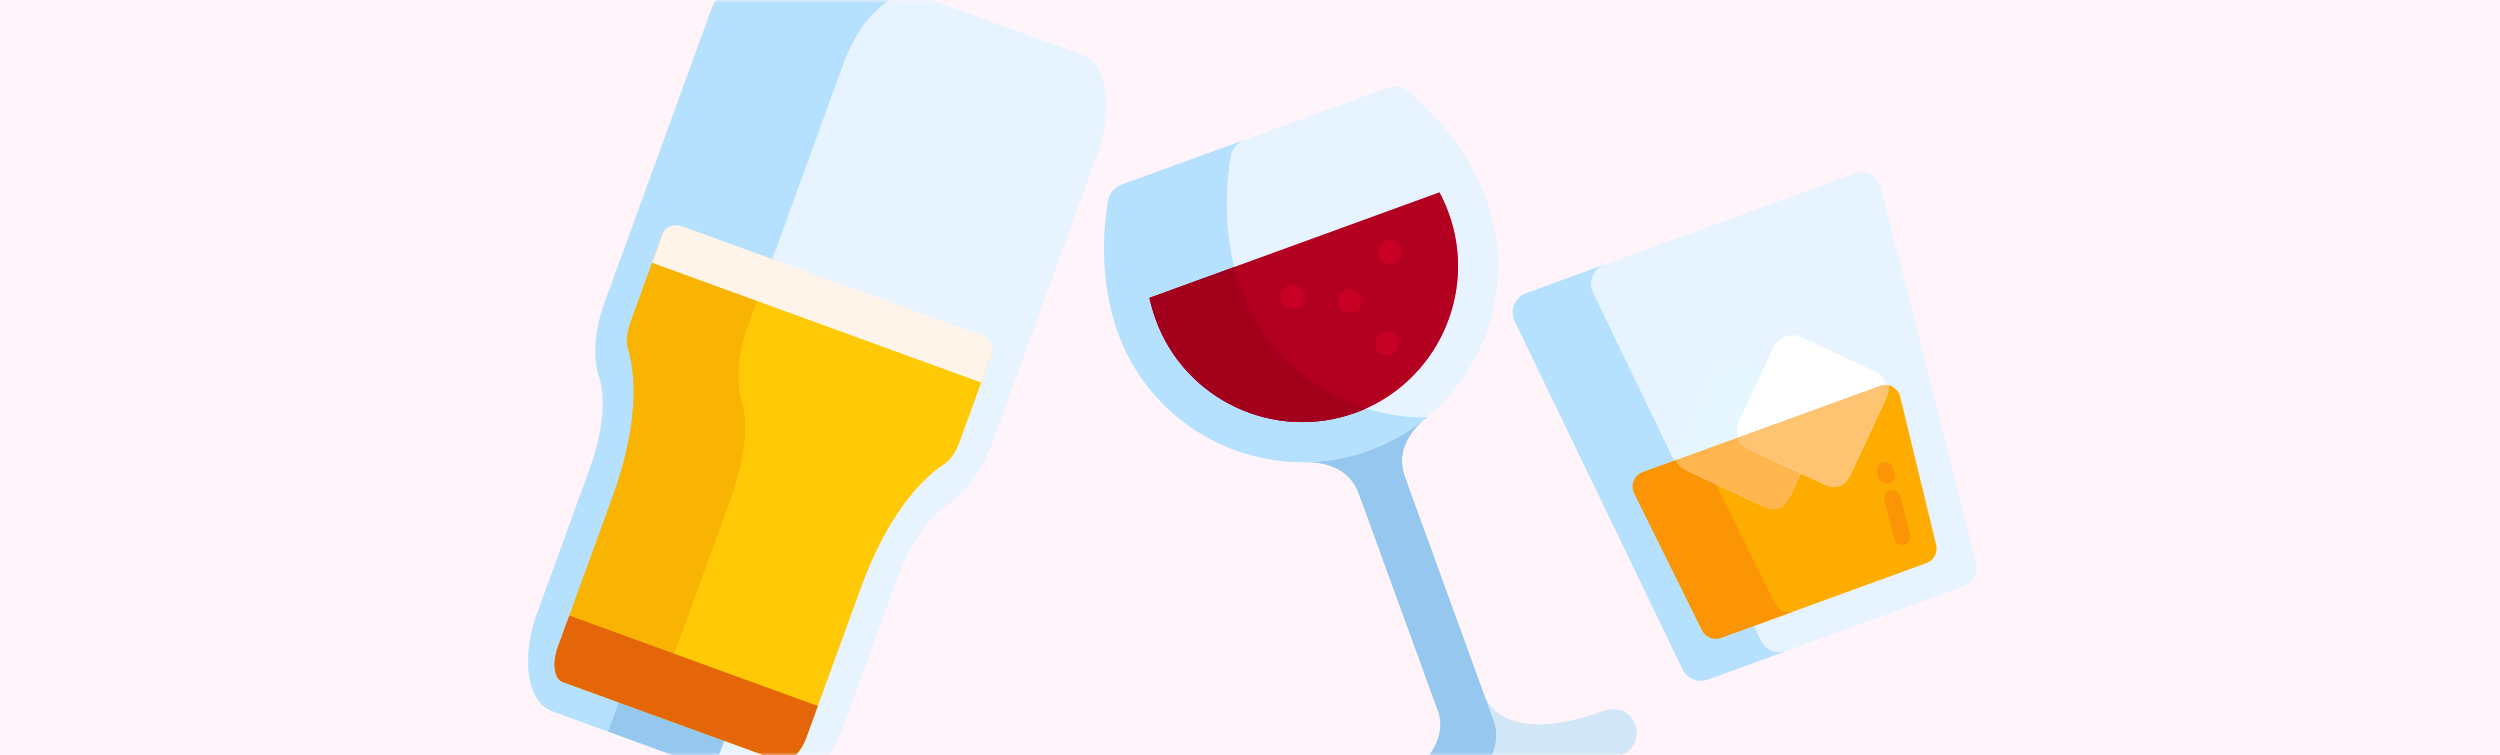 <svg xmlns="http://www.w3.org/2000/svg" xmlns:xlink="http://www.w3.org/1999/xlink" width="364" height="110" viewBox="0 0 364 110">
    <rect x="0" y="0" width="364" height="110" fill="#333333" stroke="none"/>
    <defs>
        <path id="ztr29m1rda" d="M0 0H364V110H0z"/>
    </defs>
    <g fill="none" fill-rule="evenodd">
        <g>
            <g transform="translate(-458 -947) translate(458 947)">
                <mask id="pky559ifrb" fill="#fff">
                    <use xlink:href="#ztr29m1rda"/>
                </mask>
                <use fill="#FEF4F9" xlink:href="#ztr29m1rda"/>
                <g mask="url(#pky559ifrb)">
                    <g>
                        <g>
                            <path d="M0 0H86.4V142.4H0z" transform="translate(51 -45) rotate(20 -27.734 148.384)"/>
                            <g fill-rule="nonzero">
                                <path fill="#E7F4FF" d="M53.171 0H6.913C3.127 0 .028 5.924.028 12.866v44.963c0 4.025 1.043 7.623 2.657 9.938.326.469 3.583 3.67 3.583 13.727v22.087c0 6.942 3.098 12.622 6.885 12.622H46.93c3.787 0 6.885-5.68 6.885-12.622V81.494c0-10.057 3.257-13.258 3.583-13.727 1.614-2.315 2.657-5.913 2.657-9.938V12.866C60.056 5.924 56.958 0 53.17 0z" transform="translate(51 -45) rotate(20 -27.734 148.384) translate(12.8 12.8)"/>
                                <path fill="#B5E1FF" d="M27.051 103.581V81.494c0-10.057-3.256-13.258-3.583-13.727-1.613-2.315-2.656-5.913-2.656-9.938V12.866C20.812 5.924 23.91 0 27.697 0H6.913C3.127 0 .028 5.924.028 12.866v44.963c0 4.025 1.043 7.623 2.657 9.938.326.469 3.583 3.67 3.583 13.727v22.087c0 6.942 3.098 12.622 6.885 12.622h20.783c-3.786 0-6.885-5.68-6.885-12.622z" transform="translate(51 -45) rotate(20 -27.734 148.384) translate(12.8 12.8)"/>
                                <path fill="#96C8EF" d="M30.042 94.186c-4.497 0-8.176 3.679-8.176 8.175v13.842h16.352V102.36c0-4.496-3.68-8.175-8.176-8.175z" transform="translate(51 -45) rotate(20 -27.734 148.384) translate(12.8 12.8)"/>
                                <path fill="#FFC905" d="M4.547 45.227v13.971c0 1.33.306 2.58.844 3.457 3.48 4.558 5.395 12.13 5.395 21.34v23.144c0 2.464 1.084 4.546 2.367 4.546h33.779c1.283 0 2.366-2.082 2.366-4.546V83.995c0-9.21 1.915-16.782 5.395-21.34.538-.878.845-2.128.845-3.457v-13.97H4.547z" transform="translate(51 -45) rotate(20 -27.734 148.384) translate(12.8 12.8)"/>
                                <path fill="#F08E00" fill-opacity=".379" d="M4.547 48.633v10.565c0 1.33.306 2.58.844 3.457 3.48 4.558 5.395 12.13 5.395 21.34v23.144c0 2.464 1.084 4.546 2.367 4.546h14.32c-.272-1.42-.422-2.951-.422-4.546V78.435c0-10.538-3.256-13.892-3.583-14.383-1.613-2.426-2.656-6.196-2.656-10.414v-5.005H4.547z" transform="translate(51 -45) rotate(20 -27.734 148.384) translate(12.8 12.8)"/>
                                <path fill="#E46609" d="M10.786 102.262v4.877c0 2.464 1.084 4.546 2.367 4.546h33.779c1.283 0 2.366-2.082 2.366-4.546v-4.877H10.786z" transform="translate(51 -45) rotate(20 -27.734 148.384) translate(12.8 12.8)"/>
                                <path fill="#FFF4EA" d="M53.079 43.39H7.005c-1.872 0-2.458 1.286-2.458 1.946v4.54h50.99v-4.548c0-1.072-1.1-1.937-2.458-1.937z" transform="translate(51 -45) rotate(20 -27.734 148.384) translate(12.8 12.8)"/>
                            </g>
                        </g>
                        <g>
                            <path d="M0 0H86.4V142.4H0z" transform="translate(51 -45) rotate(-20 197.383 -206.274)"/>
                            <g fill-rule="nonzero">
                                <path fill="#D1E7F8" d="M47.823 96.43c-13.419 0-15.46-5.388-15.712-7.744V54.408c0-5.463 6.12-7.012 6.12-7.012H18.849s6.119 1.55 6.119 7.012V88.68c-.248 2.352-2.28 7.751-15.712 7.751-1.907 0-3.467 1.56-3.467 3.467s1.56 3.467 3.467 3.467h38.568c1.907 0 3.467-1.56 3.467-3.467 0-3.36-3.468-3.466-3.468-3.466z" transform="translate(51 -45) rotate(-20 197.383 -206.274) translate(14.4 25.6)"/>
                                <path fill="#96C8EF" d="M16.416 100.945c13.433 0 15.43-5.743 15.677-8.095l.019-38.441c0-5.463 6.119-7.013 6.119-7.013H18.849s6.119 1.55 6.119 7.013v34.27c-.248 2.352-2.28 7.751-15.712 7.751-1.907 0-3.467 1.56-3.467 3.467s1.56 3.467 3.467 3.467h3.857c.446-1.398 1.76-2.42 3.303-2.42z" transform="translate(51 -45) rotate(-20 197.383 -206.274) translate(14.4 25.6)"/>
                                <path fill="#96C8EF" d="M32.111 54.408c0-5.463 6.12-7.012 6.12-7.012H18.848s6.119 1.55 6.119 7.012v1.51c1.175.118 2.366.179 3.572.179s2.397-.061 3.572-.18v-1.509z" transform="translate(51 -45) rotate(-20 197.383 -206.274) translate(14.4 25.6)"/>
                                <path fill="#E7F4FF" d="M51.892 2.023c-.557-.997-1.61-1.615-2.752-1.615H7.94c-1.142 0-2.195.618-2.752 1.615C1.854 7.993.017 14.58.017 20.57c0 15.727 12.796 28.522 28.523 28.522 15.726 0 28.521-12.795 28.521-28.522 0-5.99-1.835-12.577-5.169-18.547z" transform="translate(51 -45) rotate(-20 197.383 -206.274) translate(14.4 25.6)"/>
                                <path fill="#B5E1FF" d="M19.033 20.57c0-5.99 1.836-12.577 5.169-18.546.557-.998 1.61-1.616 2.751-1.616H7.938c-1.142 0-2.195.618-2.752 1.616C1.853 7.993.017 14.579.017 20.57c0 15.727 12.795 28.522 28.522 28.522 3.332 0 6.532-.576 9.508-1.631-11.066-3.925-19.014-14.496-19.014-26.89z" transform="translate(51 -45) rotate(-20 197.383 -206.274) translate(14.4 25.6)"/>
                                <path fill="#D10026" d="M6.045 17.469c-.127 1.388-.19 2.422-.19 3.101 0 12.508 10.176 22.685 22.685 22.685 12.508 0 22.684-10.176 22.684-22.685 0-.638-.056-1.607-.167-2.908l-45.012-.193z" transform="translate(51 -45) rotate(-20 197.383 -206.274) translate(14.4 25.6)"/>
                                <path fill="#C20023" d="M5.855 20.57C12.639 35.693 20.2 43.255 28.54 43.255c.562 0 1.12-.021 1.672-.062-4.528-3.479-8.254-11.02-11.18-22.623H5.856z" transform="translate(51 -45) rotate(-20 197.383 -206.274) translate(14.4 25.6)"/>
                                <path fill="#B30020" d="M5.855 20.57c0 12.509 10.176 22.685 22.685 22.685 12.508 0 22.684-10.176 22.684-22.685 0-1.078-.073-2.175-.214-3.283H6.07c-.142 1.108-.215 2.205-.215 3.283z" transform="translate(51 -45) rotate(-20 197.383 -206.274) translate(14.4 25.6)"/>
                                <path fill="#A2001D" d="M6.07 17.286c-.142 1.109-.215 2.206-.215 3.284 0 12.508 10.177 22.684 22.685 22.684.562 0 1.12-.02 1.672-.062-6.791-5.217-11.179-13.415-11.179-22.622 0-1.078.062-2.175.178-3.284H6.07z" transform="translate(51 -45) rotate(-20 197.383 -206.274) translate(14.4 25.6)"/>
                                <path fill="#C70024" d="M33.348 29.444c-.46 0-.91-.186-1.237-.513-.327-.327-.514-.778-.514-1.238 0-.462.187-.913.514-1.24.327-.324.777-.51 1.237-.51.462 0 .913.186 1.24.51.324.327.511.778.511 1.24 0 .46-.187.91-.511 1.238-.327.326-.778.513-1.24.513zM41.215 24.75c-.46 0-.911-.187-1.238-.514-.327-.326-.514-.777-.514-1.237 0-.462.187-.913.514-1.24.327-.324.777-.511 1.238-.511.462 0 .913.187 1.24.511.324.327.51.778.51 1.24 0 .46-.186.91-.51 1.237-.328.327-.778.514-1.24.514zM25.643 26.025c-.46 0-.91-.187-1.238-.514-.327-.327-.513-.778-.513-1.237 0-.463.186-.913.513-1.24.327-.325.778-.511 1.238-.511.462 0 .913.186 1.24.51.324.328.51.778.51 1.24 0 .46-.186.911-.51 1.238-.327.327-.778.514-1.24.514zM36.296 37.114c-.46 0-.91-.187-1.238-.514-.326-.327-.513-.777-.513-1.237 0-.463.187-.913.513-1.24.327-.325.778-.511 1.238-.511.462 0 .913.186 1.24.511.324.327.511.778.511 1.24 0 .46-.187.91-.511 1.237-.327.327-.778.514-1.24.514z" transform="translate(51 -45) rotate(-20 197.383 -206.274) translate(14.4 25.6)"/>
                            </g>
                        </g>
                        <g>
                            <path d="M0 0H86.4V142.4H0z" transform="translate(51 -45) rotate(-20 151.46 -357.053)"/>
                            <g fill-rule="nonzero">
                                <path fill="#E7F4FF" d="M56.56 1.398C55.998.777 55.2.422 54.36.422H3.496c-.838 0-1.637.355-2.2.976C.733 2.02.46 2.851.545 3.685l5.635 55.98c.152 1.516 1.428 2.67 2.95 2.67h39.595c1.524 0 2.799-1.154 2.951-2.67l5.636-55.98c.083-.834-.19-1.665-.752-2.287z" transform="translate(51 -45) rotate(-20 151.46 -357.053) translate(14.4 67.2)"/>
                                <path fill="#B5E1FF" d="M18.327 59.665l-5.635-55.98c-.084-.834.189-1.665.75-2.287.563-.621 1.362-.976 2.2-.976H3.495c-.838 0-1.638.355-2.2.976C.733 2.02.46 2.851.545 3.685l5.634 55.98c.153 1.516 1.428 2.67 2.952 2.67h12.147c-1.523 0-2.799-1.154-2.951-2.67z" transform="translate(51 -45) rotate(-20 151.46 -357.053) translate(14.4 67.2)"/>
                                <path fill="#FFAC00" d="M48.96 31.453c-.426-.47-1.03-.739-1.665-.739H10.561c-.635 0-1.24.269-1.665.74-.426.47-.632 1.098-.569 1.73l2.461 22.076c.115 1.147 1.08 2.02 2.233 2.02h31.813c1.152 0 2.118-.873 2.233-2.02l2.46-22.077c.065-.63-.142-1.26-.567-1.73z" transform="translate(51 -45) rotate(-20 151.46 -357.053) translate(14.4 67.2)"/>
                                <path fill="#FC9505" d="M22.108 55.26l-2.46-22.077c-.064-.63.142-1.26.568-1.73.426-.47 1.03-.739 1.665-.739H10.56c-.635 0-1.24.269-1.665.74-.425.47-.632 1.098-.569 1.73l2.461 22.077c.116 1.146 1.08 2.02 2.233 2.02h11.32c-1.152 0-2.117-.874-2.233-2.02z" transform="translate(51 -45) rotate(-20 151.46 -357.053) translate(14.4 67.2)"/>
                                <path fill="#E6F6FF" d="M25.232 41.277l-8.4-8.4c-1.189-1.19-1.189-3.136 0-4.326l8.4-8.399c1.19-1.19 3.137-1.19 4.327 0l8.398 8.399c1.19 1.19 1.19 3.137 0 4.327l-8.398 8.399c-1.19 1.19-3.138 1.19-4.327 0z" transform="translate(51 -45) rotate(-20 151.46 -357.053) translate(14.4 67.2)"/>
                                <path fill="#FFB64F" d="M39.094 31.073c-.358-.23-.777-.359-1.211-.359H15.666c0 .616.234 1.23.7 1.698l9.331 9.33c.934.934 2.462.934 3.396 0l9.33-9.33c.376-.376.598-.849.671-1.34z" transform="translate(51 -45) rotate(-20 151.46 -357.053) translate(14.4 67.2)"/>
                                <path fill="#FFF" d="M34.644 41.277l-8.4-8.4c-1.189-1.19-1.189-3.136 0-4.326l8.4-8.399c1.19-1.19 3.137-1.19 4.326 0l8.4 8.399c1.19 1.19 1.19 3.137 0 4.327l-8.4 8.399c-1.19 1.19-3.137 1.19-4.326 0z" transform="translate(51 -45) rotate(-20 151.46 -357.053) translate(14.4 67.2)"/>
                                <path fill="#FFC471" d="M48.506 31.073c-.358-.23-.777-.359-1.211-.359H25.079c0 .616.233 1.23.7 1.698l9.33 9.33c.934.934 2.462.934 3.395 0l9.331-9.33c.376-.376.598-.849.671-1.34z" transform="translate(51 -45) rotate(-20 151.46 -357.053) translate(14.4 67.2)"/>
                                <path fill="#FC9505" d="M43.618 44.492c-.661-.086-1.147-.659-1.08-1.322l.076-.762c.067-.663.658-1.146 1.323-1.08.663.067 1.147.659 1.08 1.322l-.076.762c-.063.622-.339 1.209-1.323 1.08zM42.819 53.657c-.04 0-.082-.002-.123-.006-.664-.067-1.147-.659-1.08-1.323l.577-5.735c.067-.663.659-1.147 1.322-1.08.664.067 1.148.659 1.081 1.322l-.577 5.735c-.063.623-.588 1.087-1.2 1.087z" transform="translate(51 -45) rotate(-20 151.46 -357.053) translate(14.4 67.2)"/>
                            </g>
                        </g>
                    </g>
                </g>
            </g>
        </g>
    </g>
</svg>
